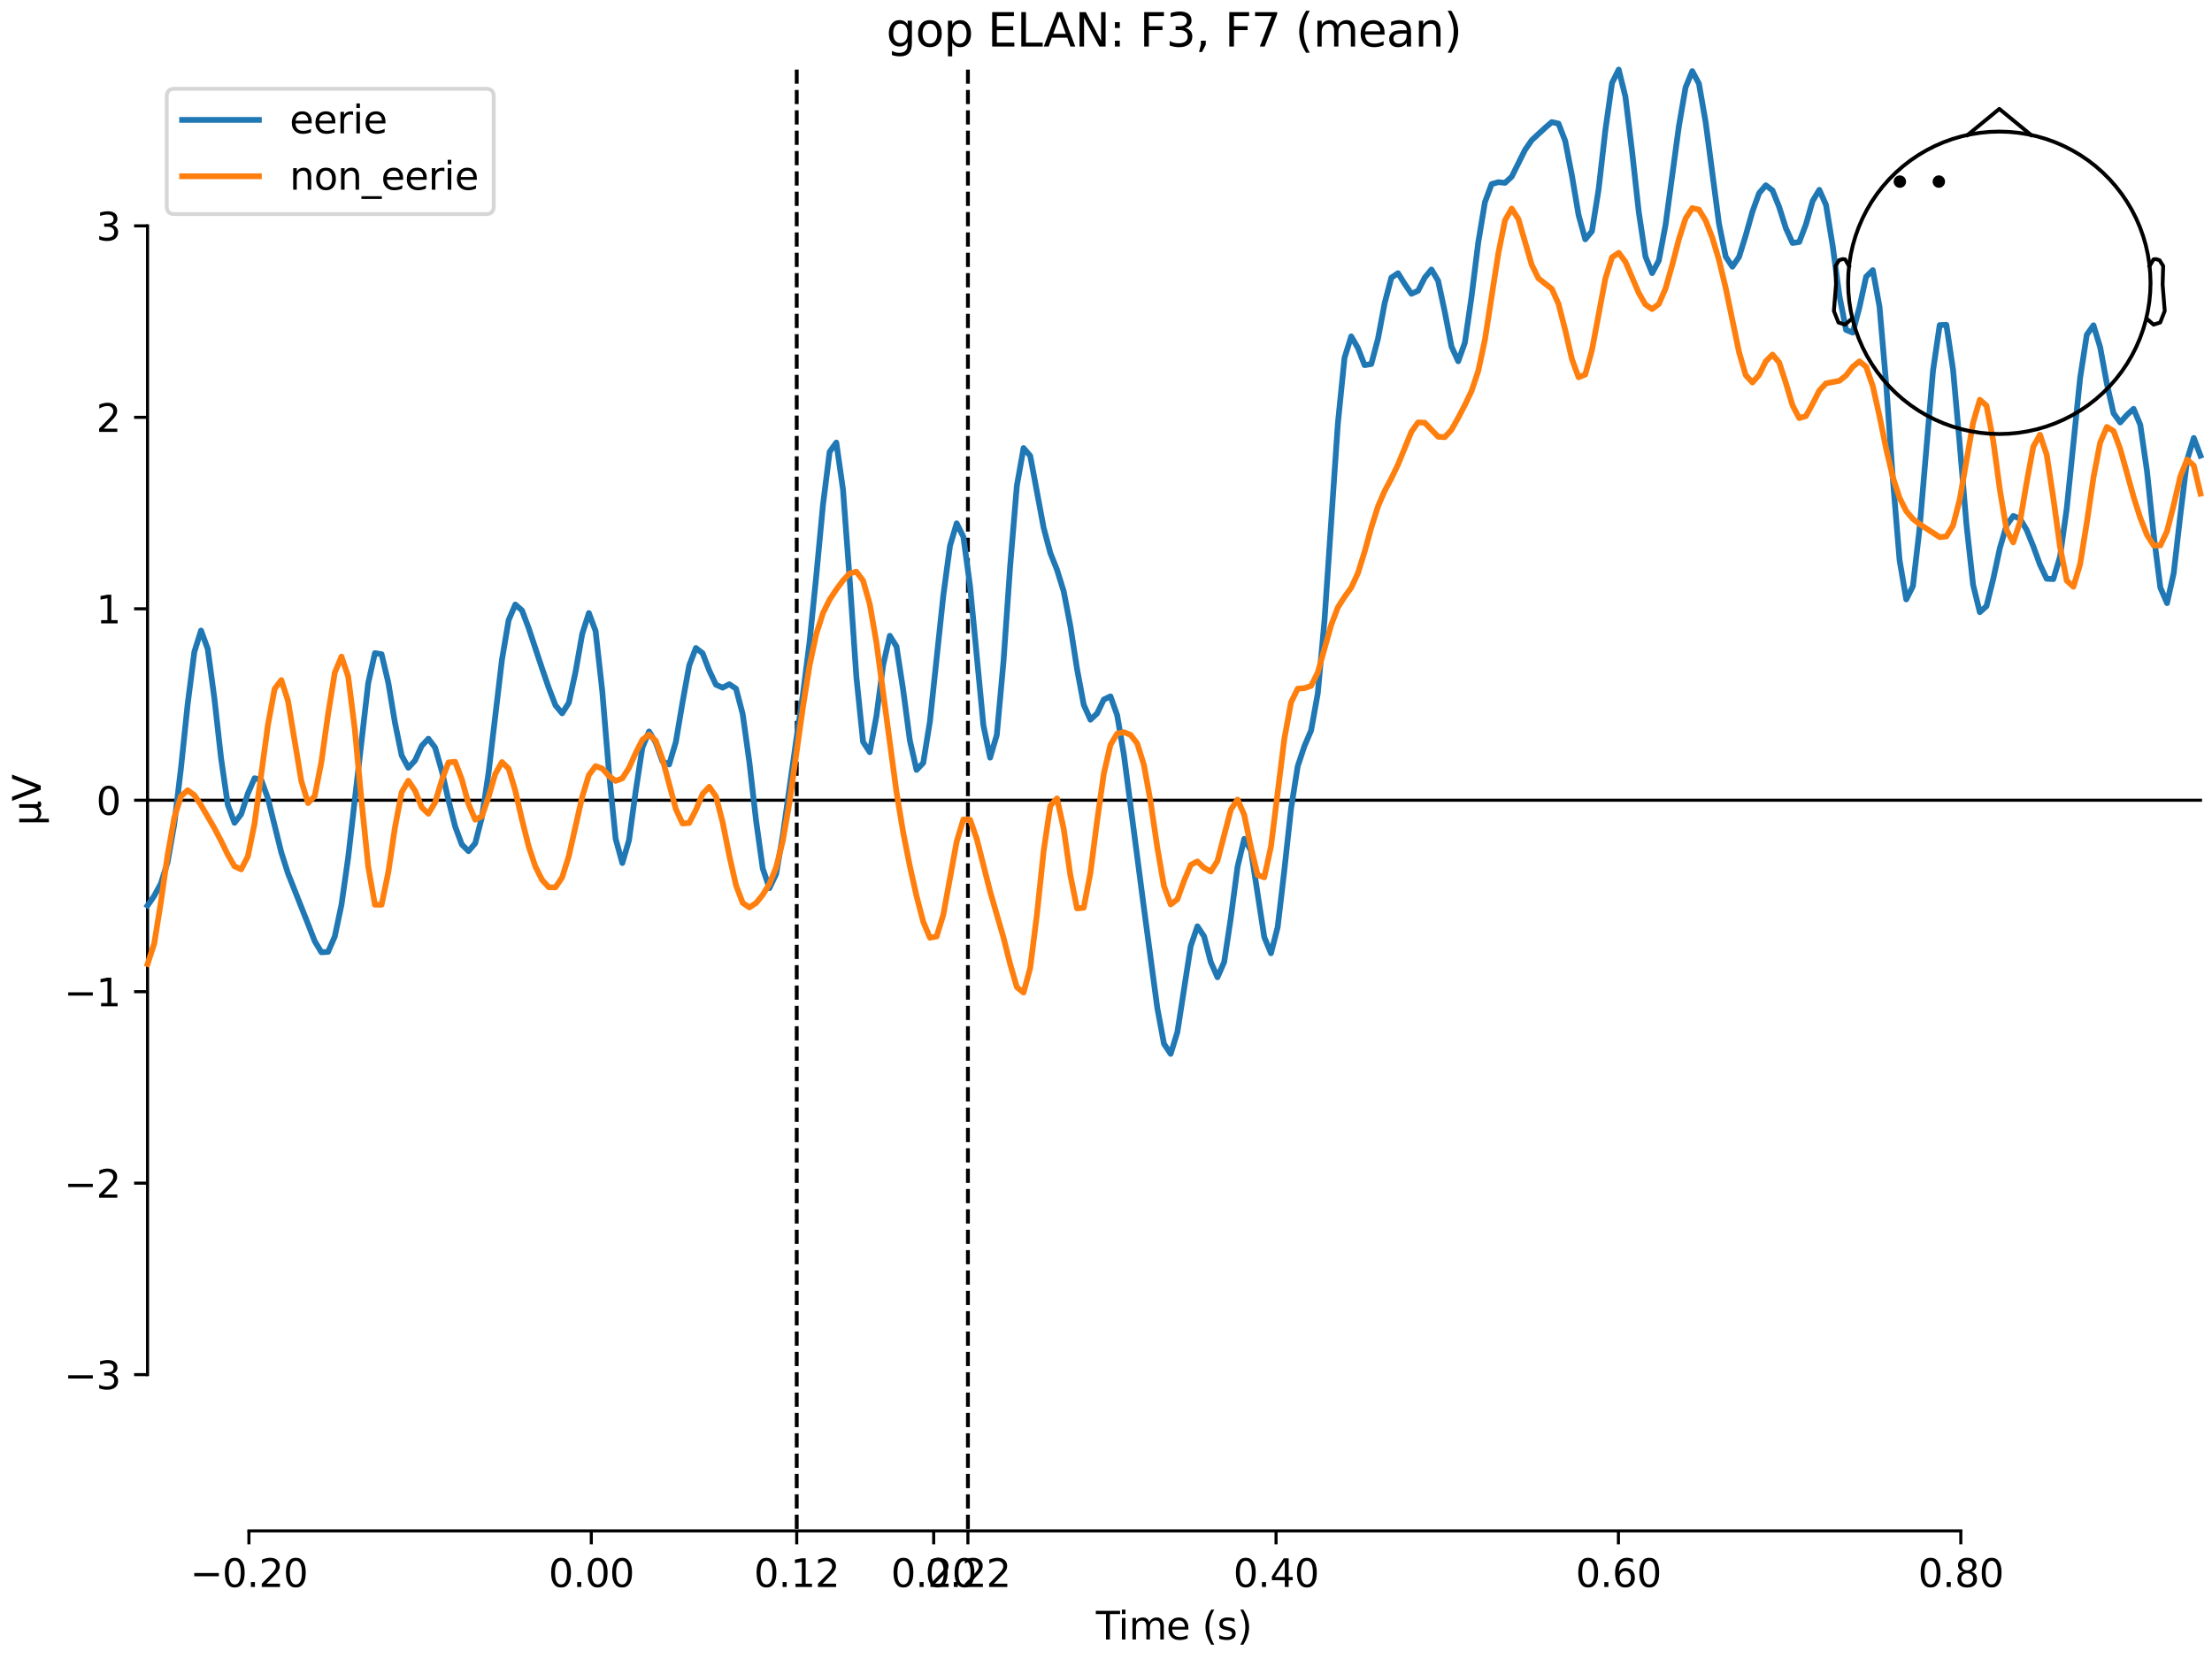 <?xml version="1.0" encoding="utf-8" standalone="no"?>
<!DOCTYPE svg PUBLIC "-//W3C//DTD SVG 1.1//EN"
  "http://www.w3.org/Graphics/SVG/1.1/DTD/svg11.dtd">
<svg xmlns:xlink="http://www.w3.org/1999/xlink" width="576pt" height="432pt" viewBox="0 0 576 432" xmlns="http://www.w3.org/2000/svg" version="1.1">
 <defs>
  <style type="text/css">*{stroke-linejoin: round; stroke-linecap: butt}</style>
 </defs>
 <g id="figure_1">
  <g id="patch_1">
   <path d="M 0 432 
L 576 432 
L 576 0 
L 0 0 
z
" style="fill: #ffffff"/>
  </g>
  <g id="axes_1">
   <g id="patch_2">
    <path d="M 38.421 398.644 
L 573 398.644 
L 573 18.118 
L 38.421 18.118 
L 38.421 398.644 
z
" style="fill: none; opacity: 0"/>
   </g>
   <g id="patch_3">
    <path d="M 38.421 357.949 
L 38.421 58.813 
" style="fill: none; stroke: #000000; stroke-width: 0.8; stroke-linejoin: miter; stroke-linecap: square"/>
   </g>
   <g id="LineCollection_1">
    <path d="M 207.466 18.118 
L 207.466 398.644 
" clip-path="url(#p3c466d941f)" style="fill: none; stroke-dasharray: 3.7,1.6; stroke-dashoffset: 0; stroke: #000000"/>
    <path d="M 252.043 18.118 
L 252.043 398.644 
" clip-path="url(#p3c466d941f)" style="fill: none; stroke-dasharray: 3.7,1.6; stroke-dashoffset: 0; stroke: #000000"/>
   </g>
   <g id="matplotlib.axis_1">
    <g id="xtick_1">
     <g id="line2d_1">
      <defs>
       <path id="ma7a9e93748" d="M 0 0 
L 0 3.5 
" style="stroke: #000000; stroke-width: 0.8"/>
      </defs>
      <g>
       <use xlink:href="#ma7a9e93748" x="64.819" y="398.644" style="stroke: #000000; stroke-width: 0.8"/>
      </g>
     </g>
     <g id="text_1">
      <!-- −0.20 -->
      <g transform="translate(49.496 413.242) scale(0.1 -0.1)">
       <defs>
        <path id="DejaVuSans-2212" d="M 678 2272 
L 4684 2272 
L 4684 1741 
L 678 1741 
L 678 2272 
z
" transform="scale(0.016)"/>
        <path id="DejaVuSans-30" d="M 2034 4250 
Q 1547 4250 1301 3770 
Q 1056 3291 1056 2328 
Q 1056 1369 1301 889 
Q 1547 409 2034 409 
Q 2525 409 2770 889 
Q 3016 1369 3016 2328 
Q 3016 3291 2770 3770 
Q 2525 4250 2034 4250 
z
M 2034 4750 
Q 2819 4750 3233 4129 
Q 3647 3509 3647 2328 
Q 3647 1150 3233 529 
Q 2819 -91 2034 -91 
Q 1250 -91 836 529 
Q 422 1150 422 2328 
Q 422 3509 836 4129 
Q 1250 4750 2034 4750 
z
" transform="scale(0.016)"/>
        <path id="DejaVuSans-2e" d="M 684 794 
L 1344 794 
L 1344 0 
L 684 0 
L 684 794 
z
" transform="scale(0.016)"/>
        <path id="DejaVuSans-32" d="M 1228 531 
L 3431 531 
L 3431 0 
L 469 0 
L 469 531 
Q 828 903 1448 1529 
Q 2069 2156 2228 2338 
Q 2531 2678 2651 2914 
Q 2772 3150 2772 3378 
Q 2772 3750 2511 3984 
Q 2250 4219 1831 4219 
Q 1534 4219 1204 4116 
Q 875 4013 500 3803 
L 500 4441 
Q 881 4594 1212 4672 
Q 1544 4750 1819 4750 
Q 2544 4750 2975 4387 
Q 3406 4025 3406 3419 
Q 3406 3131 3298 2873 
Q 3191 2616 2906 2266 
Q 2828 2175 2409 1742 
Q 1991 1309 1228 531 
z
" transform="scale(0.016)"/>
       </defs>
       <use xlink:href="#DejaVuSans-2212"/>
       <use xlink:href="#DejaVuSans-30" transform="translate(83.789 0)"/>
       <use xlink:href="#DejaVuSans-2e" transform="translate(147.412 0)"/>
       <use xlink:href="#DejaVuSans-32" transform="translate(179.199 0)"/>
       <use xlink:href="#DejaVuSans-30" transform="translate(242.822 0)"/>
      </g>
     </g>
    </g>
    <g id="xtick_2">
     <g id="line2d_2">
      <g>
       <use xlink:href="#ma7a9e93748" x="153.973" y="398.644" style="stroke: #000000; stroke-width: 0.8"/>
      </g>
     </g>
     <g id="text_2">
      <!-- 0.00 -->
      <g transform="translate(142.84 413.242) scale(0.1 -0.1)">
       <use xlink:href="#DejaVuSans-30"/>
       <use xlink:href="#DejaVuSans-2e" transform="translate(63.623 0)"/>
       <use xlink:href="#DejaVuSans-30" transform="translate(95.41 0)"/>
       <use xlink:href="#DejaVuSans-30" transform="translate(159.033 0)"/>
      </g>
     </g>
    </g>
    <g id="xtick_3">
     <g id="line2d_3">
      <g>
       <use xlink:href="#ma7a9e93748" x="207.466" y="398.644" style="stroke: #000000; stroke-width: 0.8"/>
      </g>
     </g>
     <g id="text_3">
      <!-- 0.12 -->
      <g transform="translate(196.333 413.242) scale(0.1 -0.1)">
       <defs>
        <path id="DejaVuSans-31" d="M 794 531 
L 1825 531 
L 1825 4091 
L 703 3866 
L 703 4441 
L 1819 4666 
L 2450 4666 
L 2450 531 
L 3481 531 
L 3481 0 
L 794 0 
L 794 531 
z
" transform="scale(0.016)"/>
       </defs>
       <use xlink:href="#DejaVuSans-30"/>
       <use xlink:href="#DejaVuSans-2e" transform="translate(63.623 0)"/>
       <use xlink:href="#DejaVuSans-31" transform="translate(95.41 0)"/>
       <use xlink:href="#DejaVuSans-32" transform="translate(159.033 0)"/>
      </g>
     </g>
    </g>
    <g id="xtick_4">
     <g id="line2d_4">
      <g>
       <use xlink:href="#ma7a9e93748" x="243.128" y="398.644" style="stroke: #000000; stroke-width: 0.8"/>
      </g>
     </g>
     <g id="text_4">
      <!-- 0.20 -->
      <g transform="translate(231.995 413.242) scale(0.1 -0.1)">
       <use xlink:href="#DejaVuSans-30"/>
       <use xlink:href="#DejaVuSans-2e" transform="translate(63.623 0)"/>
       <use xlink:href="#DejaVuSans-32" transform="translate(95.41 0)"/>
       <use xlink:href="#DejaVuSans-30" transform="translate(159.033 0)"/>
      </g>
     </g>
    </g>
    <g id="xtick_5">
     <g id="line2d_5">
      <g>
       <use xlink:href="#ma7a9e93748" x="252.043" y="398.644" style="stroke: #000000; stroke-width: 0.8"/>
      </g>
     </g>
     <g id="text_5">
      <!-- 0.22 -->
      <g transform="translate(240.91 413.242) scale(0.1 -0.1)">
       <use xlink:href="#DejaVuSans-30"/>
       <use xlink:href="#DejaVuSans-2e" transform="translate(63.623 0)"/>
       <use xlink:href="#DejaVuSans-32" transform="translate(95.41 0)"/>
       <use xlink:href="#DejaVuSans-32" transform="translate(159.033 0)"/>
      </g>
     </g>
    </g>
    <g id="xtick_6">
     <g id="line2d_6">
      <g>
       <use xlink:href="#ma7a9e93748" x="332.282" y="398.644" style="stroke: #000000; stroke-width: 0.8"/>
      </g>
     </g>
     <g id="text_6">
      <!-- 0.40 -->
      <g transform="translate(321.15 413.242) scale(0.1 -0.1)">
       <defs>
        <path id="DejaVuSans-34" d="M 2419 4116 
L 825 1625 
L 2419 1625 
L 2419 4116 
z
M 2253 4666 
L 3047 4666 
L 3047 1625 
L 3713 1625 
L 3713 1100 
L 3047 1100 
L 3047 0 
L 2419 0 
L 2419 1100 
L 313 1100 
L 313 1709 
L 2253 4666 
z
" transform="scale(0.016)"/>
       </defs>
       <use xlink:href="#DejaVuSans-30"/>
       <use xlink:href="#DejaVuSans-2e" transform="translate(63.623 0)"/>
       <use xlink:href="#DejaVuSans-34" transform="translate(95.41 0)"/>
       <use xlink:href="#DejaVuSans-30" transform="translate(159.033 0)"/>
      </g>
     </g>
    </g>
    <g id="xtick_7">
     <g id="line2d_7">
      <g>
       <use xlink:href="#ma7a9e93748" x="421.437" y="398.644" style="stroke: #000000; stroke-width: 0.8"/>
      </g>
     </g>
     <g id="text_7">
      <!-- 0.60 -->
      <g transform="translate(410.304 413.242) scale(0.1 -0.1)">
       <defs>
        <path id="DejaVuSans-36" d="M 2113 2584 
Q 1688 2584 1439 2293 
Q 1191 2003 1191 1497 
Q 1191 994 1439 701 
Q 1688 409 2113 409 
Q 2538 409 2786 701 
Q 3034 994 3034 1497 
Q 3034 2003 2786 2293 
Q 2538 2584 2113 2584 
z
M 3366 4563 
L 3366 3988 
Q 3128 4100 2886 4159 
Q 2644 4219 2406 4219 
Q 1781 4219 1451 3797 
Q 1122 3375 1075 2522 
Q 1259 2794 1537 2939 
Q 1816 3084 2150 3084 
Q 2853 3084 3261 2657 
Q 3669 2231 3669 1497 
Q 3669 778 3244 343 
Q 2819 -91 2113 -91 
Q 1303 -91 875 529 
Q 447 1150 447 2328 
Q 447 3434 972 4092 
Q 1497 4750 2381 4750 
Q 2619 4750 2861 4703 
Q 3103 4656 3366 4563 
z
" transform="scale(0.016)"/>
       </defs>
       <use xlink:href="#DejaVuSans-30"/>
       <use xlink:href="#DejaVuSans-2e" transform="translate(63.623 0)"/>
       <use xlink:href="#DejaVuSans-36" transform="translate(95.41 0)"/>
       <use xlink:href="#DejaVuSans-30" transform="translate(159.033 0)"/>
      </g>
     </g>
    </g>
    <g id="xtick_8">
     <g id="line2d_8">
      <g>
       <use xlink:href="#ma7a9e93748" x="510.592" y="398.644" style="stroke: #000000; stroke-width: 0.8"/>
      </g>
     </g>
     <g id="text_8">
      <!-- 0.80 -->
      <g transform="translate(499.459 413.242) scale(0.1 -0.1)">
       <defs>
        <path id="DejaVuSans-38" d="M 2034 2216 
Q 1584 2216 1326 1975 
Q 1069 1734 1069 1313 
Q 1069 891 1326 650 
Q 1584 409 2034 409 
Q 2484 409 2743 651 
Q 3003 894 3003 1313 
Q 3003 1734 2745 1975 
Q 2488 2216 2034 2216 
z
M 1403 2484 
Q 997 2584 770 2862 
Q 544 3141 544 3541 
Q 544 4100 942 4425 
Q 1341 4750 2034 4750 
Q 2731 4750 3128 4425 
Q 3525 4100 3525 3541 
Q 3525 3141 3298 2862 
Q 3072 2584 2669 2484 
Q 3125 2378 3379 2068 
Q 3634 1759 3634 1313 
Q 3634 634 3220 271 
Q 2806 -91 2034 -91 
Q 1263 -91 848 271 
Q 434 634 434 1313 
Q 434 1759 690 2068 
Q 947 2378 1403 2484 
z
M 1172 3481 
Q 1172 3119 1398 2916 
Q 1625 2713 2034 2713 
Q 2441 2713 2670 2916 
Q 2900 3119 2900 3481 
Q 2900 3844 2670 4047 
Q 2441 4250 2034 4250 
Q 1625 4250 1398 4047 
Q 1172 3844 1172 3481 
z
" transform="scale(0.016)"/>
       </defs>
       <use xlink:href="#DejaVuSans-30"/>
       <use xlink:href="#DejaVuSans-2e" transform="translate(63.623 0)"/>
       <use xlink:href="#DejaVuSans-38" transform="translate(95.41 0)"/>
       <use xlink:href="#DejaVuSans-30" transform="translate(159.033 0)"/>
      </g>
     </g>
    </g>
    <g id="text_9">
     <!-- Time (s) -->
     <g transform="translate(285.381 426.92) scale(0.1 -0.1)">
      <defs>
       <path id="DejaVuSans-54" d="M -19 4666 
L 3928 4666 
L 3928 4134 
L 2272 4134 
L 2272 0 
L 1638 0 
L 1638 4134 
L -19 4134 
L -19 4666 
z
" transform="scale(0.016)"/>
       <path id="DejaVuSans-69" d="M 603 3500 
L 1178 3500 
L 1178 0 
L 603 0 
L 603 3500 
z
M 603 4863 
L 1178 4863 
L 1178 4134 
L 603 4134 
L 603 4863 
z
" transform="scale(0.016)"/>
       <path id="DejaVuSans-6d" d="M 3328 2828 
Q 3544 3216 3844 3400 
Q 4144 3584 4550 3584 
Q 5097 3584 5394 3201 
Q 5691 2819 5691 2113 
L 5691 0 
L 5113 0 
L 5113 2094 
Q 5113 2597 4934 2840 
Q 4756 3084 4391 3084 
Q 3944 3084 3684 2787 
Q 3425 2491 3425 1978 
L 3425 0 
L 2847 0 
L 2847 2094 
Q 2847 2600 2669 2842 
Q 2491 3084 2119 3084 
Q 1678 3084 1418 2786 
Q 1159 2488 1159 1978 
L 1159 0 
L 581 0 
L 581 3500 
L 1159 3500 
L 1159 2956 
Q 1356 3278 1631 3431 
Q 1906 3584 2284 3584 
Q 2666 3584 2933 3390 
Q 3200 3197 3328 2828 
z
" transform="scale(0.016)"/>
       <path id="DejaVuSans-65" d="M 3597 1894 
L 3597 1613 
L 953 1613 
Q 991 1019 1311 708 
Q 1631 397 2203 397 
Q 2534 397 2845 478 
Q 3156 559 3463 722 
L 3463 178 
Q 3153 47 2828 -22 
Q 2503 -91 2169 -91 
Q 1331 -91 842 396 
Q 353 884 353 1716 
Q 353 2575 817 3079 
Q 1281 3584 2069 3584 
Q 2775 3584 3186 3129 
Q 3597 2675 3597 1894 
z
M 3022 2063 
Q 3016 2534 2758 2815 
Q 2500 3097 2075 3097 
Q 1594 3097 1305 2825 
Q 1016 2553 972 2059 
L 3022 2063 
z
" transform="scale(0.016)"/>
       <path id="DejaVuSans-20" transform="scale(0.016)"/>
       <path id="DejaVuSans-28" d="M 1984 4856 
Q 1566 4138 1362 3434 
Q 1159 2731 1159 2009 
Q 1159 1288 1364 580 
Q 1569 -128 1984 -844 
L 1484 -844 
Q 1016 -109 783 600 
Q 550 1309 550 2009 
Q 550 2706 781 3412 
Q 1013 4119 1484 4856 
L 1984 4856 
z
" transform="scale(0.016)"/>
       <path id="DejaVuSans-73" d="M 2834 3397 
L 2834 2853 
Q 2591 2978 2328 3040 
Q 2066 3103 1784 3103 
Q 1356 3103 1142 2972 
Q 928 2841 928 2578 
Q 928 2378 1081 2264 
Q 1234 2150 1697 2047 
L 1894 2003 
Q 2506 1872 2764 1633 
Q 3022 1394 3022 966 
Q 3022 478 2636 193 
Q 2250 -91 1575 -91 
Q 1294 -91 989 -36 
Q 684 19 347 128 
L 347 722 
Q 666 556 975 473 
Q 1284 391 1588 391 
Q 1994 391 2212 530 
Q 2431 669 2431 922 
Q 2431 1156 2273 1281 
Q 2116 1406 1581 1522 
L 1381 1569 
Q 847 1681 609 1914 
Q 372 2147 372 2553 
Q 372 3047 722 3315 
Q 1072 3584 1716 3584 
Q 2034 3584 2315 3537 
Q 2597 3491 2834 3397 
z
" transform="scale(0.016)"/>
       <path id="DejaVuSans-29" d="M 513 4856 
L 1013 4856 
Q 1481 4119 1714 3412 
Q 1947 2706 1947 2009 
Q 1947 1309 1714 600 
Q 1481 -109 1013 -844 
L 513 -844 
Q 928 -128 1133 580 
Q 1338 1288 1338 2009 
Q 1338 2731 1133 3434 
Q 928 4138 513 4856 
z
" transform="scale(0.016)"/>
      </defs>
      <use xlink:href="#DejaVuSans-54"/>
      <use xlink:href="#DejaVuSans-69" transform="translate(57.959 0)"/>
      <use xlink:href="#DejaVuSans-6d" transform="translate(85.742 0)"/>
      <use xlink:href="#DejaVuSans-65" transform="translate(183.154 0)"/>
      <use xlink:href="#DejaVuSans-20" transform="translate(244.678 0)"/>
      <use xlink:href="#DejaVuSans-28" transform="translate(276.465 0)"/>
      <use xlink:href="#DejaVuSans-73" transform="translate(315.479 0)"/>
      <use xlink:href="#DejaVuSans-29" transform="translate(367.578 0)"/>
     </g>
    </g>
   </g>
   <g id="matplotlib.axis_2">
    <g id="ytick_1">
     <g id="line2d_9">
      <defs>
       <path id="m763e9a62bf" d="M 0 0 
L -3.5 0 
" style="stroke: #000000; stroke-width: 0.8"/>
      </defs>
      <g>
       <use xlink:href="#m763e9a62bf" x="38.421" y="357.949" style="stroke: #000000; stroke-width: 0.8"/>
      </g>
     </g>
     <g id="text_10">
      <!-- −3 -->
      <g transform="translate(16.678 361.748) scale(0.1 -0.1)">
       <defs>
        <path id="DejaVuSans-33" d="M 2597 2516 
Q 3050 2419 3304 2112 
Q 3559 1806 3559 1356 
Q 3559 666 3084 287 
Q 2609 -91 1734 -91 
Q 1441 -91 1130 -33 
Q 819 25 488 141 
L 488 750 
Q 750 597 1062 519 
Q 1375 441 1716 441 
Q 2309 441 2620 675 
Q 2931 909 2931 1356 
Q 2931 1769 2642 2001 
Q 2353 2234 1838 2234 
L 1294 2234 
L 1294 2753 
L 1863 2753 
Q 2328 2753 2575 2939 
Q 2822 3125 2822 3475 
Q 2822 3834 2567 4026 
Q 2313 4219 1838 4219 
Q 1578 4219 1281 4162 
Q 984 4106 628 3988 
L 628 4550 
Q 988 4650 1302 4700 
Q 1616 4750 1894 4750 
Q 2613 4750 3031 4423 
Q 3450 4097 3450 3541 
Q 3450 3153 3228 2886 
Q 3006 2619 2597 2516 
z
" transform="scale(0.016)"/>
       </defs>
       <use xlink:href="#DejaVuSans-2212"/>
       <use xlink:href="#DejaVuSans-33" transform="translate(83.789 0)"/>
      </g>
     </g>
    </g>
    <g id="ytick_2">
     <g id="line2d_10">
      <g>
       <use xlink:href="#m763e9a62bf" x="38.421" y="308.093" style="stroke: #000000; stroke-width: 0.8"/>
      </g>
     </g>
     <g id="text_11">
      <!-- −2 -->
      <g transform="translate(16.678 311.892) scale(0.1 -0.1)">
       <use xlink:href="#DejaVuSans-2212"/>
       <use xlink:href="#DejaVuSans-32" transform="translate(83.789 0)"/>
      </g>
     </g>
    </g>
    <g id="ytick_3">
     <g id="line2d_11">
      <g>
       <use xlink:href="#m763e9a62bf" x="38.421" y="258.237" style="stroke: #000000; stroke-width: 0.8"/>
      </g>
     </g>
     <g id="text_12">
      <!-- −1 -->
      <g transform="translate(16.678 262.036) scale(0.1 -0.1)">
       <use xlink:href="#DejaVuSans-2212"/>
       <use xlink:href="#DejaVuSans-31" transform="translate(83.789 0)"/>
      </g>
     </g>
    </g>
    <g id="ytick_4">
     <g id="line2d_12">
      <g>
       <use xlink:href="#m763e9a62bf" x="38.421" y="208.381" style="stroke: #000000; stroke-width: 0.8"/>
      </g>
     </g>
     <g id="text_13">
      <!-- 0 -->
      <g transform="translate(25.058 212.18) scale(0.1 -0.1)">
       <use xlink:href="#DejaVuSans-30"/>
      </g>
     </g>
    </g>
    <g id="ytick_5">
     <g id="line2d_13">
      <g>
       <use xlink:href="#m763e9a62bf" x="38.421" y="158.525" style="stroke: #000000; stroke-width: 0.8"/>
      </g>
     </g>
     <g id="text_14">
      <!-- 1 -->
      <g transform="translate(25.058 162.324) scale(0.1 -0.1)">
       <use xlink:href="#DejaVuSans-31"/>
      </g>
     </g>
    </g>
    <g id="ytick_6">
     <g id="line2d_14">
      <g>
       <use xlink:href="#m763e9a62bf" x="38.421" y="108.669" style="stroke: #000000; stroke-width: 0.8"/>
      </g>
     </g>
     <g id="text_15">
      <!-- 2 -->
      <g transform="translate(25.058 112.468) scale(0.1 -0.1)">
       <use xlink:href="#DejaVuSans-32"/>
      </g>
     </g>
    </g>
    <g id="ytick_7">
     <g id="line2d_15">
      <g>
       <use xlink:href="#m763e9a62bf" x="38.421" y="58.813" style="stroke: #000000; stroke-width: 0.8"/>
      </g>
     </g>
     <g id="text_16">
      <!-- 3 -->
      <g transform="translate(25.058 62.612) scale(0.1 -0.1)">
       <use xlink:href="#DejaVuSans-33"/>
      </g>
     </g>
    </g>
    <g id="text_17">
     <!-- µV -->
     <g transform="translate(10.599 214.982) rotate(-90) scale(0.1 -0.1)">
      <defs>
       <path id="DejaVuSans-b5" d="M 544 -1331 
L 544 3500 
L 1119 3500 
L 1119 1325 
Q 1119 872 1334 640 
Q 1550 409 1972 409 
Q 2434 409 2667 671 
Q 2900 934 2900 1459 
L 2900 3500 
L 3475 3500 
L 3475 806 
Q 3475 619 3529 530 
Q 3584 441 3700 441 
Q 3728 441 3778 458 
Q 3828 475 3916 513 
L 3916 50 
Q 3788 -22 3673 -56 
Q 3559 -91 3450 -91 
Q 3234 -91 3106 31 
Q 2978 153 2931 403 
Q 2775 156 2548 32 
Q 2322 -91 2016 -91 
Q 1697 -91 1473 31 
Q 1250 153 1119 397 
L 1119 -1331 
L 544 -1331 
z
" transform="scale(0.016)"/>
       <path id="DejaVuSans-56" d="M 1831 0 
L 50 4666 
L 709 4666 
L 2188 738 
L 3669 4666 
L 4325 4666 
L 2547 0 
L 1831 0 
z
" transform="scale(0.016)"/>
      </defs>
      <use xlink:href="#DejaVuSans-b5"/>
      <use xlink:href="#DejaVuSans-56" transform="translate(63.623 0)"/>
     </g>
    </g>
   </g>
   <g id="patch_4">
    <path d="M 64.819 398.644 
L 510.592 398.644 
" style="fill: none; stroke: #000000; stroke-width: 0.8; stroke-linejoin: miter; stroke-linecap: square"/>
   </g>
   <g id="patch_5">
    <path d="M 38.421 208.381 
L 573 208.381 
" style="fill: none; stroke: #000000; stroke-width: 0.8; stroke-linejoin: miter; stroke-linecap: square"/>
   </g>
   <g id="text_18">
    <!-- gop ELAN: F3, F7 (mean) -->
    <g transform="translate(230.768 12.118) scale(0.12 -0.12)">
     <defs>
      <path id="DejaVuSans-67" d="M 2906 1791 
Q 2906 2416 2648 2759 
Q 2391 3103 1925 3103 
Q 1463 3103 1205 2759 
Q 947 2416 947 1791 
Q 947 1169 1205 825 
Q 1463 481 1925 481 
Q 2391 481 2648 825 
Q 2906 1169 2906 1791 
z
M 3481 434 
Q 3481 -459 3084 -895 
Q 2688 -1331 1869 -1331 
Q 1566 -1331 1297 -1286 
Q 1028 -1241 775 -1147 
L 775 -588 
Q 1028 -725 1275 -790 
Q 1522 -856 1778 -856 
Q 2344 -856 2625 -561 
Q 2906 -266 2906 331 
L 2906 616 
Q 2728 306 2450 153 
Q 2172 0 1784 0 
Q 1141 0 747 490 
Q 353 981 353 1791 
Q 353 2603 747 3093 
Q 1141 3584 1784 3584 
Q 2172 3584 2450 3431 
Q 2728 3278 2906 2969 
L 2906 3500 
L 3481 3500 
L 3481 434 
z
" transform="scale(0.016)"/>
      <path id="DejaVuSans-6f" d="M 1959 3097 
Q 1497 3097 1228 2736 
Q 959 2375 959 1747 
Q 959 1119 1226 758 
Q 1494 397 1959 397 
Q 2419 397 2687 759 
Q 2956 1122 2956 1747 
Q 2956 2369 2687 2733 
Q 2419 3097 1959 3097 
z
M 1959 3584 
Q 2709 3584 3137 3096 
Q 3566 2609 3566 1747 
Q 3566 888 3137 398 
Q 2709 -91 1959 -91 
Q 1206 -91 779 398 
Q 353 888 353 1747 
Q 353 2609 779 3096 
Q 1206 3584 1959 3584 
z
" transform="scale(0.016)"/>
      <path id="DejaVuSans-70" d="M 1159 525 
L 1159 -1331 
L 581 -1331 
L 581 3500 
L 1159 3500 
L 1159 2969 
Q 1341 3281 1617 3432 
Q 1894 3584 2278 3584 
Q 2916 3584 3314 3078 
Q 3713 2572 3713 1747 
Q 3713 922 3314 415 
Q 2916 -91 2278 -91 
Q 1894 -91 1617 61 
Q 1341 213 1159 525 
z
M 3116 1747 
Q 3116 2381 2855 2742 
Q 2594 3103 2138 3103 
Q 1681 3103 1420 2742 
Q 1159 2381 1159 1747 
Q 1159 1113 1420 752 
Q 1681 391 2138 391 
Q 2594 391 2855 752 
Q 3116 1113 3116 1747 
z
" transform="scale(0.016)"/>
      <path id="DejaVuSans-45" d="M 628 4666 
L 3578 4666 
L 3578 4134 
L 1259 4134 
L 1259 2753 
L 3481 2753 
L 3481 2222 
L 1259 2222 
L 1259 531 
L 3634 531 
L 3634 0 
L 628 0 
L 628 4666 
z
" transform="scale(0.016)"/>
      <path id="DejaVuSans-4c" d="M 628 4666 
L 1259 4666 
L 1259 531 
L 3531 531 
L 3531 0 
L 628 0 
L 628 4666 
z
" transform="scale(0.016)"/>
      <path id="DejaVuSans-41" d="M 2188 4044 
L 1331 1722 
L 3047 1722 
L 2188 4044 
z
M 1831 4666 
L 2547 4666 
L 4325 0 
L 3669 0 
L 3244 1197 
L 1141 1197 
L 716 0 
L 50 0 
L 1831 4666 
z
" transform="scale(0.016)"/>
      <path id="DejaVuSans-4e" d="M 628 4666 
L 1478 4666 
L 3547 763 
L 3547 4666 
L 4159 4666 
L 4159 0 
L 3309 0 
L 1241 3903 
L 1241 0 
L 628 0 
L 628 4666 
z
" transform="scale(0.016)"/>
      <path id="DejaVuSans-3a" d="M 750 794 
L 1409 794 
L 1409 0 
L 750 0 
L 750 794 
z
M 750 3309 
L 1409 3309 
L 1409 2516 
L 750 2516 
L 750 3309 
z
" transform="scale(0.016)"/>
      <path id="DejaVuSans-46" d="M 628 4666 
L 3309 4666 
L 3309 4134 
L 1259 4134 
L 1259 2759 
L 3109 2759 
L 3109 2228 
L 1259 2228 
L 1259 0 
L 628 0 
L 628 4666 
z
" transform="scale(0.016)"/>
      <path id="DejaVuSans-2c" d="M 750 794 
L 1409 794 
L 1409 256 
L 897 -744 
L 494 -744 
L 750 256 
L 750 794 
z
" transform="scale(0.016)"/>
      <path id="DejaVuSans-37" d="M 525 4666 
L 3525 4666 
L 3525 4397 
L 1831 0 
L 1172 0 
L 2766 4134 
L 525 4134 
L 525 4666 
z
" transform="scale(0.016)"/>
      <path id="DejaVuSans-61" d="M 2194 1759 
Q 1497 1759 1228 1600 
Q 959 1441 959 1056 
Q 959 750 1161 570 
Q 1363 391 1709 391 
Q 2188 391 2477 730 
Q 2766 1069 2766 1631 
L 2766 1759 
L 2194 1759 
z
M 3341 1997 
L 3341 0 
L 2766 0 
L 2766 531 
Q 2569 213 2275 61 
Q 1981 -91 1556 -91 
Q 1019 -91 701 211 
Q 384 513 384 1019 
Q 384 1609 779 1909 
Q 1175 2209 1959 2209 
L 2766 2209 
L 2766 2266 
Q 2766 2663 2505 2880 
Q 2244 3097 1772 3097 
Q 1472 3097 1187 3025 
Q 903 2953 641 2809 
L 641 3341 
Q 956 3463 1253 3523 
Q 1550 3584 1831 3584 
Q 2591 3584 2966 3190 
Q 3341 2797 3341 1997 
z
" transform="scale(0.016)"/>
      <path id="DejaVuSans-6e" d="M 3513 2113 
L 3513 0 
L 2938 0 
L 2938 2094 
Q 2938 2591 2744 2837 
Q 2550 3084 2163 3084 
Q 1697 3084 1428 2787 
Q 1159 2491 1159 1978 
L 1159 0 
L 581 0 
L 581 3500 
L 1159 3500 
L 1159 2956 
Q 1366 3272 1645 3428 
Q 1925 3584 2291 3584 
Q 2894 3584 3203 3211 
Q 3513 2838 3513 2113 
z
" transform="scale(0.016)"/>
     </defs>
     <use xlink:href="#DejaVuSans-67"/>
     <use xlink:href="#DejaVuSans-6f" transform="translate(63.477 0)"/>
     <use xlink:href="#DejaVuSans-70" transform="translate(124.658 0)"/>
     <use xlink:href="#DejaVuSans-20" transform="translate(188.135 0)"/>
     <use xlink:href="#DejaVuSans-45" transform="translate(219.922 0)"/>
     <use xlink:href="#DejaVuSans-4c" transform="translate(283.105 0)"/>
     <use xlink:href="#DejaVuSans-41" transform="translate(341.068 0)"/>
     <use xlink:href="#DejaVuSans-4e" transform="translate(409.477 0)"/>
     <use xlink:href="#DejaVuSans-3a" transform="translate(484.281 0)"/>
     <use xlink:href="#DejaVuSans-20" transform="translate(517.973 0)"/>
     <use xlink:href="#DejaVuSans-46" transform="translate(549.76 0)"/>
     <use xlink:href="#DejaVuSans-33" transform="translate(607.279 0)"/>
     <use xlink:href="#DejaVuSans-2c" transform="translate(670.902 0)"/>
     <use xlink:href="#DejaVuSans-20" transform="translate(702.689 0)"/>
     <use xlink:href="#DejaVuSans-46" transform="translate(734.477 0)"/>
     <use xlink:href="#DejaVuSans-37" transform="translate(791.996 0)"/>
     <use xlink:href="#DejaVuSans-20" transform="translate(855.619 0)"/>
     <use xlink:href="#DejaVuSans-28" transform="translate(887.406 0)"/>
     <use xlink:href="#DejaVuSans-6d" transform="translate(926.42 0)"/>
     <use xlink:href="#DejaVuSans-65" transform="translate(1023.832 0)"/>
     <use xlink:href="#DejaVuSans-61" transform="translate(1085.355 0)"/>
     <use xlink:href="#DejaVuSans-6e" transform="translate(1146.635 0)"/>
     <use xlink:href="#DejaVuSans-29" transform="translate(1210.014 0)"/>
    </g>
   </g>
   <g id="legend_1">
    <g id="patch_6">
     <path d="M 45.421 55.753 
L 126.563 55.753 
Q 128.563 55.753 128.563 53.753 
L 128.563 25.118 
Q 128.563 23.118 126.563 23.118 
L 45.421 23.118 
Q 43.421 23.118 43.421 25.118 
L 43.421 53.753 
Q 43.421 55.753 45.421 55.753 
z
" style="fill: #ffffff; opacity: 0.8; stroke: #cccccc; stroke-linejoin: miter"/>
    </g>
    <g id="line2d_16">
     <path d="M 47.421 31.217 
L 57.421 31.217 
L 67.421 31.217 
" style="fill: none; stroke: #1f77b4; stroke-width: 1.5; stroke-linecap: square"/>
    </g>
    <g id="text_19">
     <!-- eerie -->
     <g transform="translate(75.421 34.717) scale(0.1 -0.1)">
      <defs>
       <path id="DejaVuSans-72" d="M 2631 2963 
Q 2534 3019 2420 3045 
Q 2306 3072 2169 3072 
Q 1681 3072 1420 2755 
Q 1159 2438 1159 1844 
L 1159 0 
L 581 0 
L 581 3500 
L 1159 3500 
L 1159 2956 
Q 1341 3275 1631 3429 
Q 1922 3584 2338 3584 
Q 2397 3584 2469 3576 
Q 2541 3569 2628 3553 
L 2631 2963 
z
" transform="scale(0.016)"/>
      </defs>
      <use xlink:href="#DejaVuSans-65"/>
      <use xlink:href="#DejaVuSans-65" transform="translate(61.523 0)"/>
      <use xlink:href="#DejaVuSans-72" transform="translate(123.047 0)"/>
      <use xlink:href="#DejaVuSans-69" transform="translate(164.16 0)"/>
      <use xlink:href="#DejaVuSans-65" transform="translate(191.943 0)"/>
     </g>
    </g>
    <g id="line2d_17">
     <path d="M 47.421 45.895 
L 57.421 45.895 
L 67.421 45.895 
" style="fill: none; stroke: #ff7f0e; stroke-width: 1.5; stroke-linecap: square"/>
    </g>
    <g id="text_20">
     <!-- non_eerie -->
     <g transform="translate(75.421 49.395) scale(0.1 -0.1)">
      <defs>
       <path id="DejaVuSans-5f" d="M 3263 -1063 
L 3263 -1509 
L -63 -1509 
L -63 -1063 
L 3263 -1063 
z
" transform="scale(0.016)"/>
      </defs>
      <use xlink:href="#DejaVuSans-6e"/>
      <use xlink:href="#DejaVuSans-6f" transform="translate(63.379 0)"/>
      <use xlink:href="#DejaVuSans-6e" transform="translate(124.561 0)"/>
      <use xlink:href="#DejaVuSans-5f" transform="translate(187.939 0)"/>
      <use xlink:href="#DejaVuSans-65" transform="translate(237.939 0)"/>
      <use xlink:href="#DejaVuSans-65" transform="translate(299.463 0)"/>
      <use xlink:href="#DejaVuSans-72" transform="translate(360.986 0)"/>
      <use xlink:href="#DejaVuSans-69" transform="translate(402.1 0)"/>
      <use xlink:href="#DejaVuSans-65" transform="translate(429.883 0)"/>
     </g>
    </g>
   </g>
   <g id="line2d_18">
    <path d="M 38.421 235.809 
L 40.162 233.281 
L 41.903 230.047 
L 43.644 224.505 
L 45.386 214.601 
L 47.127 199.988 
L 48.868 183.356 
L 50.61 169.739 
L 52.351 164.197 
L 54.092 168.97 
L 55.834 181.934 
L 57.575 197.528 
L 59.316 209.551 
L 61.057 214.267 
L 62.799 212.042 
L 64.54 206.636 
L 66.281 202.651 
L 68.023 203.055 
L 69.764 207.902 
L 73.247 221.964 
L 74.988 227.419 
L 80.212 240.613 
L 81.953 245.077 
L 83.694 247.967 
L 85.436 247.868 
L 87.177 243.854 
L 88.918 235.603 
L 90.66 223.337 
L 95.883 177.88 
L 97.625 170.07 
L 99.366 170.36 
L 101.107 177.748 
L 102.849 188.21 
L 104.59 196.703 
L 106.331 199.919 
L 108.073 198.034 
L 109.814 194.222 
L 111.555 192.36 
L 113.296 194.662 
L 115.038 200.721 
L 116.779 208.341 
L 118.52 215.216 
L 120.262 219.908 
L 122.003 221.641 
L 123.744 219.595 
L 125.486 212.822 
L 127.227 201.157 
L 130.709 171.798 
L 132.451 161.476 
L 134.192 157.418 
L 135.933 158.959 
L 137.675 163.595 
L 141.157 174.079 
L 142.899 179.123 
L 144.64 183.659 
L 146.381 185.758 
L 148.122 183.008 
L 149.864 174.987 
L 151.605 165.079 
L 153.346 159.634 
L 155.088 164.314 
L 156.829 179.947 
L 158.57 201.022 
L 160.312 218.414 
L 162.053 224.735 
L 163.794 218.783 
L 165.535 205.993 
L 167.277 194.648 
L 169.018 190.477 
L 170.759 193.37 
L 172.501 198.236 
L 174.242 199.076 
L 175.983 193.232 
L 177.725 182.913 
L 179.466 173.286 
L 181.207 168.735 
L 182.948 170.093 
L 184.69 174.6 
L 186.431 178.295 
L 188.172 179.068 
L 189.914 178.173 
L 191.655 179.323 
L 193.396 185.934 
L 195.138 198.468 
L 196.879 213.683 
L 198.62 226.167 
L 200.361 231.268 
L 202.103 227.608 
L 203.844 217.499 
L 207.327 192.788 
L 209.068 180.919 
L 210.809 167.158 
L 212.551 150.019 
L 214.292 131.548 
L 216.033 117.664 
L 217.774 115.236 
L 219.516 127.485 
L 221.257 150.926 
L 222.998 176.284 
L 224.74 193.171 
L 226.481 195.859 
L 228.222 186.435 
L 229.964 173.218 
L 231.705 165.553 
L 233.446 168.343 
L 235.187 179.691 
L 236.929 192.834 
L 238.67 200.494 
L 240.411 198.657 
L 242.153 187.847 
L 245.635 155.085 
L 247.377 142.118 
L 249.118 136.273 
L 250.859 139.78 
L 252.6 152.635 
L 256.083 188.916 
L 257.824 197.294 
L 259.566 191.373 
L 261.307 172.272 
L 263.048 147.349 
L 264.79 126.477 
L 266.531 116.67 
L 268.272 118.709 
L 271.755 137.394 
L 273.496 143.975 
L 275.237 148.359 
L 276.979 153.958 
L 278.72 163.012 
L 280.461 174.211 
L 282.203 183.52 
L 283.944 187.411 
L 285.685 185.78 
L 287.427 182.156 
L 289.168 181.328 
L 290.909 186.218 
L 292.65 196.466 
L 297.874 236.433 
L 301.357 262.452 
L 303.098 271.814 
L 304.84 274.42 
L 306.581 268.787 
L 310.063 246.352 
L 311.805 241.208 
L 313.546 243.827 
L 315.287 250.521 
L 317.029 254.475 
L 318.77 250.528 
L 320.511 238.973 
L 322.253 225.715 
L 323.994 218.433 
L 325.735 221.405 
L 329.218 244.045 
L 330.959 248.226 
L 332.7 241.444 
L 334.442 226.586 
L 336.183 210.6 
L 337.924 199.532 
L 339.666 194.296 
L 341.407 190.209 
L 343.148 180.563 
L 344.889 161.636 
L 348.372 110.35 
L 350.113 93.17 
L 351.855 87.595 
L 353.596 90.611 
L 355.337 95.089 
L 357.079 94.792 
L 358.82 88.232 
L 360.561 78.955 
L 362.302 72.306 
L 364.044 71.14 
L 365.785 73.938 
L 367.526 76.498 
L 369.268 75.708 
L 371.009 72.28 
L 372.75 70.168 
L 374.492 73.143 
L 376.233 81.297 
L 377.974 90.271 
L 379.715 94.07 
L 381.457 89.22 
L 383.198 77.141 
L 384.939 63.117 
L 386.681 52.618 
L 388.422 47.937 
L 390.163 47.436 
L 391.905 47.615 
L 393.646 46.005 
L 397.128 39.007 
L 398.87 36.492 
L 402.352 33.278 
L 404.094 31.79 
L 405.835 32.185 
L 407.576 36.714 
L 409.318 45.673 
L 411.059 55.994 
L 412.8 62.323 
L 414.541 60.207 
L 416.283 49.258 
L 418.024 33.993 
L 419.765 21.614 
L 421.507 18.118 
L 423.248 25.133 
L 424.989 39.459 
L 426.731 55.194 
L 428.472 66.791 
L 430.213 71.124 
L 431.954 67.865 
L 433.696 58.612 
L 437.178 32.896 
L 438.92 22.763 
L 440.661 18.521 
L 442.402 21.785 
L 444.144 31.792 
L 447.626 58.285 
L 449.367 66.825 
L 451.109 69.456 
L 452.85 66.89 
L 454.591 61.288 
L 456.333 55.098 
L 458.074 50.293 
L 459.815 48.242 
L 461.557 49.588 
L 463.298 53.923 
L 465.039 59.442 
L 466.78 63.279 
L 468.522 63.008 
L 470.263 58.428 
L 472.004 52.344 
L 473.746 49.432 
L 475.487 53.363 
L 477.228 64.015 
L 478.97 76.974 
L 480.711 85.901 
L 482.452 86.614 
L 484.193 80.032 
L 485.935 72.056 
L 487.676 70.34 
L 489.417 79.845 
L 491.159 99.986 
L 492.9 124.808 
L 494.641 145.853 
L 496.383 156.084 
L 498.124 152.635 
L 499.865 137.484 
L 503.348 96.543 
L 505.089 84.664 
L 506.83 84.593 
L 508.572 96.272 
L 510.313 115.718 
L 512.054 136.503 
L 513.796 152.317 
L 515.537 159.408 
L 517.278 157.839 
L 519.019 150.832 
L 520.761 142.712 
L 522.502 136.792 
L 524.243 134.36 
L 525.985 135.048 
L 527.726 137.967 
L 529.467 142.273 
L 531.209 147.043 
L 532.95 150.701 
L 534.691 150.792 
L 536.432 144.945 
L 538.174 132.415 
L 541.656 98.479 
L 543.398 87.162 
L 545.139 84.705 
L 546.88 90.423 
L 548.622 99.927 
L 550.363 107.606 
L 552.104 110.01 
L 553.845 108.048 
L 555.587 106.46 
L 557.328 110.625 
L 559.069 122.639 
L 560.811 139.206 
L 562.552 153.008 
L 564.293 157.052 
L 566.035 149.212 
L 567.776 133.939 
L 569.517 119.754 
L 571.258 114.041 
L 573 118.652 
L 573 118.652 
" style="fill: none; stroke: #1f77b4; stroke-width: 1.5; stroke-linecap: square"/>
   </g>
   <g id="line2d_19">
    <path d="M 38.421 251.048 
L 40.162 245.716 
L 41.903 234.818 
L 43.644 222.681 
L 45.386 212.922 
L 47.127 207.322 
L 48.868 205.786 
L 50.61 207.059 
L 52.351 209.67 
L 55.834 215.66 
L 57.575 218.971 
L 59.316 222.543 
L 61.057 225.576 
L 62.799 226.379 
L 64.54 222.993 
L 66.281 214.475 
L 69.764 188.81 
L 71.505 179.392 
L 73.247 177.083 
L 74.988 182.475 
L 78.47 203.391 
L 80.212 209.124 
L 81.953 207.277 
L 83.694 198.367 
L 85.436 185.931 
L 87.177 175.159 
L 88.918 170.975 
L 90.66 176.126 
L 92.401 189.996 
L 94.142 208.541 
L 95.883 225.643 
L 97.625 235.585 
L 99.366 235.589 
L 101.107 227.199 
L 102.849 215.468 
L 104.59 206.31 
L 106.331 203.302 
L 108.073 205.891 
L 109.814 210.228 
L 111.555 211.9 
L 113.296 208.977 
L 115.038 203.193 
L 116.779 198.542 
L 118.52 198.368 
L 120.262 202.976 
L 122.003 209.393 
L 123.744 213.443 
L 125.486 212.582 
L 127.227 207.496 
L 128.968 201.531 
L 130.709 198.439 
L 132.451 200.143 
L 134.192 205.95 
L 135.933 213.484 
L 137.675 220.431 
L 139.416 225.658 
L 141.157 229.13 
L 142.899 231.043 
L 144.64 231.067 
L 146.381 228.464 
L 148.122 222.908 
L 151.605 207.489 
L 153.346 201.821 
L 155.088 199.495 
L 156.829 200.125 
L 158.57 202.063 
L 160.312 203.349 
L 162.053 202.68 
L 163.794 199.939 
L 165.535 196.08 
L 167.277 192.65 
L 169.018 191.241 
L 170.759 192.891 
L 172.501 197.639 
L 175.983 210.655 
L 177.725 214.432 
L 179.466 214.307 
L 181.207 210.922 
L 182.948 206.742 
L 184.69 204.876 
L 186.431 207.386 
L 188.172 214.114 
L 189.914 222.825 
L 191.655 230.531 
L 193.396 235.118 
L 195.138 236.296 
L 196.879 235.157 
L 198.62 232.997 
L 200.361 230.167 
L 202.103 225.853 
L 203.844 218.904 
L 205.585 208.897 
L 209.068 184.206 
L 210.809 173.3 
L 212.551 165.123 
L 214.292 159.675 
L 216.033 156.141 
L 217.774 153.504 
L 219.516 151.161 
L 221.257 149.304 
L 222.998 148.875 
L 224.74 151.187 
L 226.481 157.301 
L 228.222 167.323 
L 233.446 206.255 
L 235.187 216.776 
L 236.929 225.58 
L 238.67 233.358 
L 240.411 240.028 
L 242.153 244.183 
L 243.894 243.863 
L 245.635 238.196 
L 249.118 219.137 
L 250.859 213.377 
L 252.6 213.444 
L 254.342 218.409 
L 257.824 232.146 
L 261.307 244.149 
L 263.048 251.064 
L 264.79 257.067 
L 266.531 258.454 
L 268.272 252.032 
L 270.013 238.147 
L 271.755 221.683 
L 273.496 209.84 
L 275.237 207.901 
L 276.979 215.78 
L 278.72 227.907 
L 280.461 236.549 
L 282.203 236.369 
L 283.944 227.283 
L 285.685 213.754 
L 287.427 201.488 
L 289.168 193.938 
L 290.909 191.025 
L 292.65 190.663 
L 294.392 191.347 
L 296.133 193.608 
L 297.874 199.187 
L 299.616 208.821 
L 301.357 220.658 
L 303.098 230.757 
L 304.84 235.522 
L 306.581 234.192 
L 308.322 229.379 
L 310.063 225.209 
L 311.805 224.32 
L 313.546 225.986 
L 315.287 226.936 
L 317.029 224.168 
L 320.511 210.804 
L 322.253 208.213 
L 323.994 212.181 
L 325.735 220.587 
L 327.476 227.858 
L 329.218 228.467 
L 330.959 220.429 
L 334.442 192.391 
L 336.183 182.896 
L 337.924 179.326 
L 339.666 179.193 
L 341.407 178.595 
L 343.148 175.103 
L 346.631 162.776 
L 348.372 158.177 
L 350.113 155.435 
L 351.855 153.033 
L 353.596 149.261 
L 355.337 143.686 
L 357.079 137.389 
L 358.82 131.893 
L 360.561 127.844 
L 362.302 124.586 
L 364.044 120.967 
L 367.526 112.437 
L 369.268 109.994 
L 371.009 110.073 
L 374.492 113.723 
L 376.233 113.831 
L 377.974 111.909 
L 379.715 108.801 
L 381.457 105.454 
L 383.198 101.798 
L 384.939 96.571 
L 386.681 88.43 
L 390.163 65.972 
L 391.905 57.362 
L 393.646 54.317 
L 395.387 57.04 
L 398.87 69.001 
L 400.611 72.488 
L 404.094 75.226 
L 405.835 79.138 
L 407.576 85.939 
L 409.318 93.482 
L 411.059 98.244 
L 412.8 97.526 
L 414.541 91.164 
L 418.024 72.597 
L 419.765 67.012 
L 421.507 65.828 
L 423.248 68.153 
L 426.731 76.292 
L 428.472 79.316 
L 430.213 80.475 
L 431.954 79.166 
L 433.696 75.157 
L 435.437 69.038 
L 437.178 62.302 
L 438.92 56.871 
L 440.661 54.193 
L 442.402 54.59 
L 444.144 57.438 
L 445.885 61.918 
L 447.626 67.717 
L 449.367 74.969 
L 452.85 91.73 
L 454.591 97.7 
L 456.333 99.596 
L 458.074 97.595 
L 459.815 94.082 
L 461.557 92.326 
L 463.298 94.398 
L 465.039 99.738 
L 466.78 105.579 
L 468.522 108.88 
L 470.263 108.356 
L 472.004 105.157 
L 473.746 101.714 
L 475.487 99.823 
L 478.97 99.164 
L 480.711 97.768 
L 482.452 95.506 
L 484.193 94.09 
L 485.935 95.508 
L 487.676 100.562 
L 489.417 108.341 
L 491.159 116.869 
L 492.9 124.279 
L 494.641 129.657 
L 496.383 133.081 
L 498.124 135.134 
L 499.865 136.475 
L 505.089 139.869 
L 506.83 139.698 
L 508.572 136.794 
L 510.313 130.058 
L 513.796 110.06 
L 515.537 104.098 
L 517.278 105.622 
L 519.019 114.699 
L 520.761 127.507 
L 522.502 138.015 
L 524.243 141.226 
L 525.985 135.993 
L 527.726 125.686 
L 529.467 116.302 
L 531.209 113.198 
L 532.95 118.387 
L 534.691 129.762 
L 536.432 142.431 
L 538.174 151.199 
L 539.915 152.787 
L 541.656 146.927 
L 543.398 136.116 
L 545.139 124.299 
L 546.88 115.243 
L 548.622 111.174 
L 550.363 112.226 
L 552.104 116.918 
L 555.587 129.41 
L 557.328 134.872 
L 559.069 139.28 
L 560.811 142.047 
L 562.552 142.031 
L 564.293 138.319 
L 566.035 131.458 
L 567.776 123.994 
L 569.517 119.66 
L 571.258 121.238 
L 573 128.544 
L 573 128.544 
" style="fill: none; stroke: #ff7f0e; stroke-width: 1.5; stroke-linecap: square"/>
   </g>
  </g>
  <g id="axes_2">
   <g id="PathCollection_1">
    <defs>
     <path id="C0_0_0316a2f2eb" d="M 0 1.118 
C 0.297 1.118 0.581 1 0.791 0.791 
C 1 0.581 1.118 0.297 1.118 -0 
C 1.118 -0.297 1 -0.581 0.791 -0.791 
C 0.581 -1 0.297 -1.118 0 -1.118 
C -0.297 -1.118 -0.581 -1 -0.791 -0.791 
C -1 -0.581 -1.118 -0.297 -1.118 0 
C -1.118 0.297 -1 0.581 -0.791 0.791 
C -0.581 1 -0.297 1.118 0 1.118 
z
"/>
    </defs>
    <g clip-path="url(#pf3eb723690)">
     <use xlink:href="#C0_0_0316a2f2eb" x="494.719" y="47.296" style="stroke: #000000"/>
    </g>
    <g clip-path="url(#pf3eb723690)">
     <use xlink:href="#C0_0_0316a2f2eb" x="504.868" y="47.284" style="stroke: #000000"/>
    </g>
   </g>
   <g id="matplotlib.axis_3"/>
   <g id="matplotlib.axis_4"/>
   <g id="line2d_20">
    <path d="M 559.991 73.637 
L 559.913 71.165 
L 559.681 68.702 
L 559.294 66.259 
L 558.754 63.845 
L 558.064 61.47 
L 557.226 59.143 
L 556.244 56.873 
L 555.121 54.669 
L 553.862 52.54 
L 552.471 50.494 
L 550.955 48.539 
L 549.32 46.684 
L 547.571 44.935 
L 545.715 43.299 
L 543.761 41.783 
L 541.715 40.393 
L 539.586 39.134 
L 537.382 38.011 
L 535.112 37.028 
L 532.785 36.191 
L 530.409 35.5 
L 527.995 34.961 
L 525.552 34.574 
L 523.09 34.341 
L 520.618 34.263 
L 518.145 34.341 
L 515.683 34.574 
L 513.24 34.961 
L 510.826 35.5 
L 508.451 36.191 
L 506.123 37.028 
L 503.853 38.011 
L 501.649 39.134 
L 499.52 40.393 
L 497.474 41.783 
L 495.52 43.299 
L 493.665 44.935 
L 491.916 46.684 
L 490.28 48.539 
L 488.764 50.494 
L 487.373 52.54 
L 486.114 54.669 
L 484.991 56.873 
L 484.009 59.143 
L 483.171 61.47 
L 482.481 63.845 
L 481.941 66.259 
L 481.555 68.702 
L 481.322 71.165 
L 481.244 73.637 
L 481.322 76.109 
L 481.555 78.572 
L 481.941 81.015 
L 482.481 83.429 
L 483.171 85.804 
L 484.009 88.131 
L 484.991 90.401 
L 486.114 92.605 
L 487.373 94.734 
L 488.764 96.78 
L 490.28 98.735 
L 491.916 100.59 
L 493.665 102.339 
L 495.52 103.975 
L 497.474 105.491 
L 499.52 106.881 
L 501.649 108.14 
L 503.853 109.263 
L 506.123 110.246 
L 508.451 111.084 
L 510.826 111.774 
L 513.24 112.313 
L 515.683 112.7 
L 518.145 112.933 
L 520.618 113.011 
L 523.09 112.933 
L 525.552 112.7 
L 527.995 112.313 
L 530.409 111.774 
L 532.785 111.084 
L 535.112 110.246 
L 537.382 109.263 
L 539.586 108.14 
L 541.715 106.881 
L 543.761 105.491 
L 545.715 103.975 
L 547.571 102.339 
L 549.32 100.59 
L 550.955 98.735 
L 552.471 96.78 
L 553.862 94.734 
L 555.121 92.605 
L 556.244 90.401 
L 557.226 88.131 
L 558.064 85.804 
L 558.754 83.429 
L 559.294 81.015 
L 559.681 78.572 
L 559.913 76.109 
L 559.991 73.637 
" style="fill: none; stroke: #000000; stroke-linecap: square"/>
   </g>
   <g id="line2d_21">
    <path d="M 512.371 35.137 
L 520.618 28.357 
L 528.864 35.137 
" style="fill: none; stroke: #000000; stroke-linecap: square"/>
   </g>
   <g id="line2d_22">
    <path d="M 481.48 69.267 
L 480.457 67.534 
L 479.827 67.471 
L 478.89 67.762 
L 477.945 69.267 
L 478.094 74.07 
L 477.543 80.976 
L 478.724 83.977 
L 480.457 84.536 
L 482.11 83.079 
" style="fill: none; stroke: #000000; stroke-linecap: square"/>
   </g>
   <g id="line2d_23">
    <path d="M 559.755 69.267 
L 560.779 67.534 
L 561.409 67.471 
L 562.346 67.762 
L 563.291 69.267 
L 563.141 74.07 
L 563.692 80.976 
L 562.511 83.977 
L 560.779 84.536 
L 559.125 83.079 
" style="fill: none; stroke: #000000; stroke-linecap: square"/>
   </g>
  </g>
 </g>
 <defs>
  <clipPath id="p3c466d941f">
   <rect x="38.421" y="18.118" width="534.579" height="380.525"/>
  </clipPath>
  <clipPath id="pf3eb723690">
   <rect x="473.235" y="24.125" width="94.764" height="93.118"/>
  </clipPath>
 </defs>
</svg>
